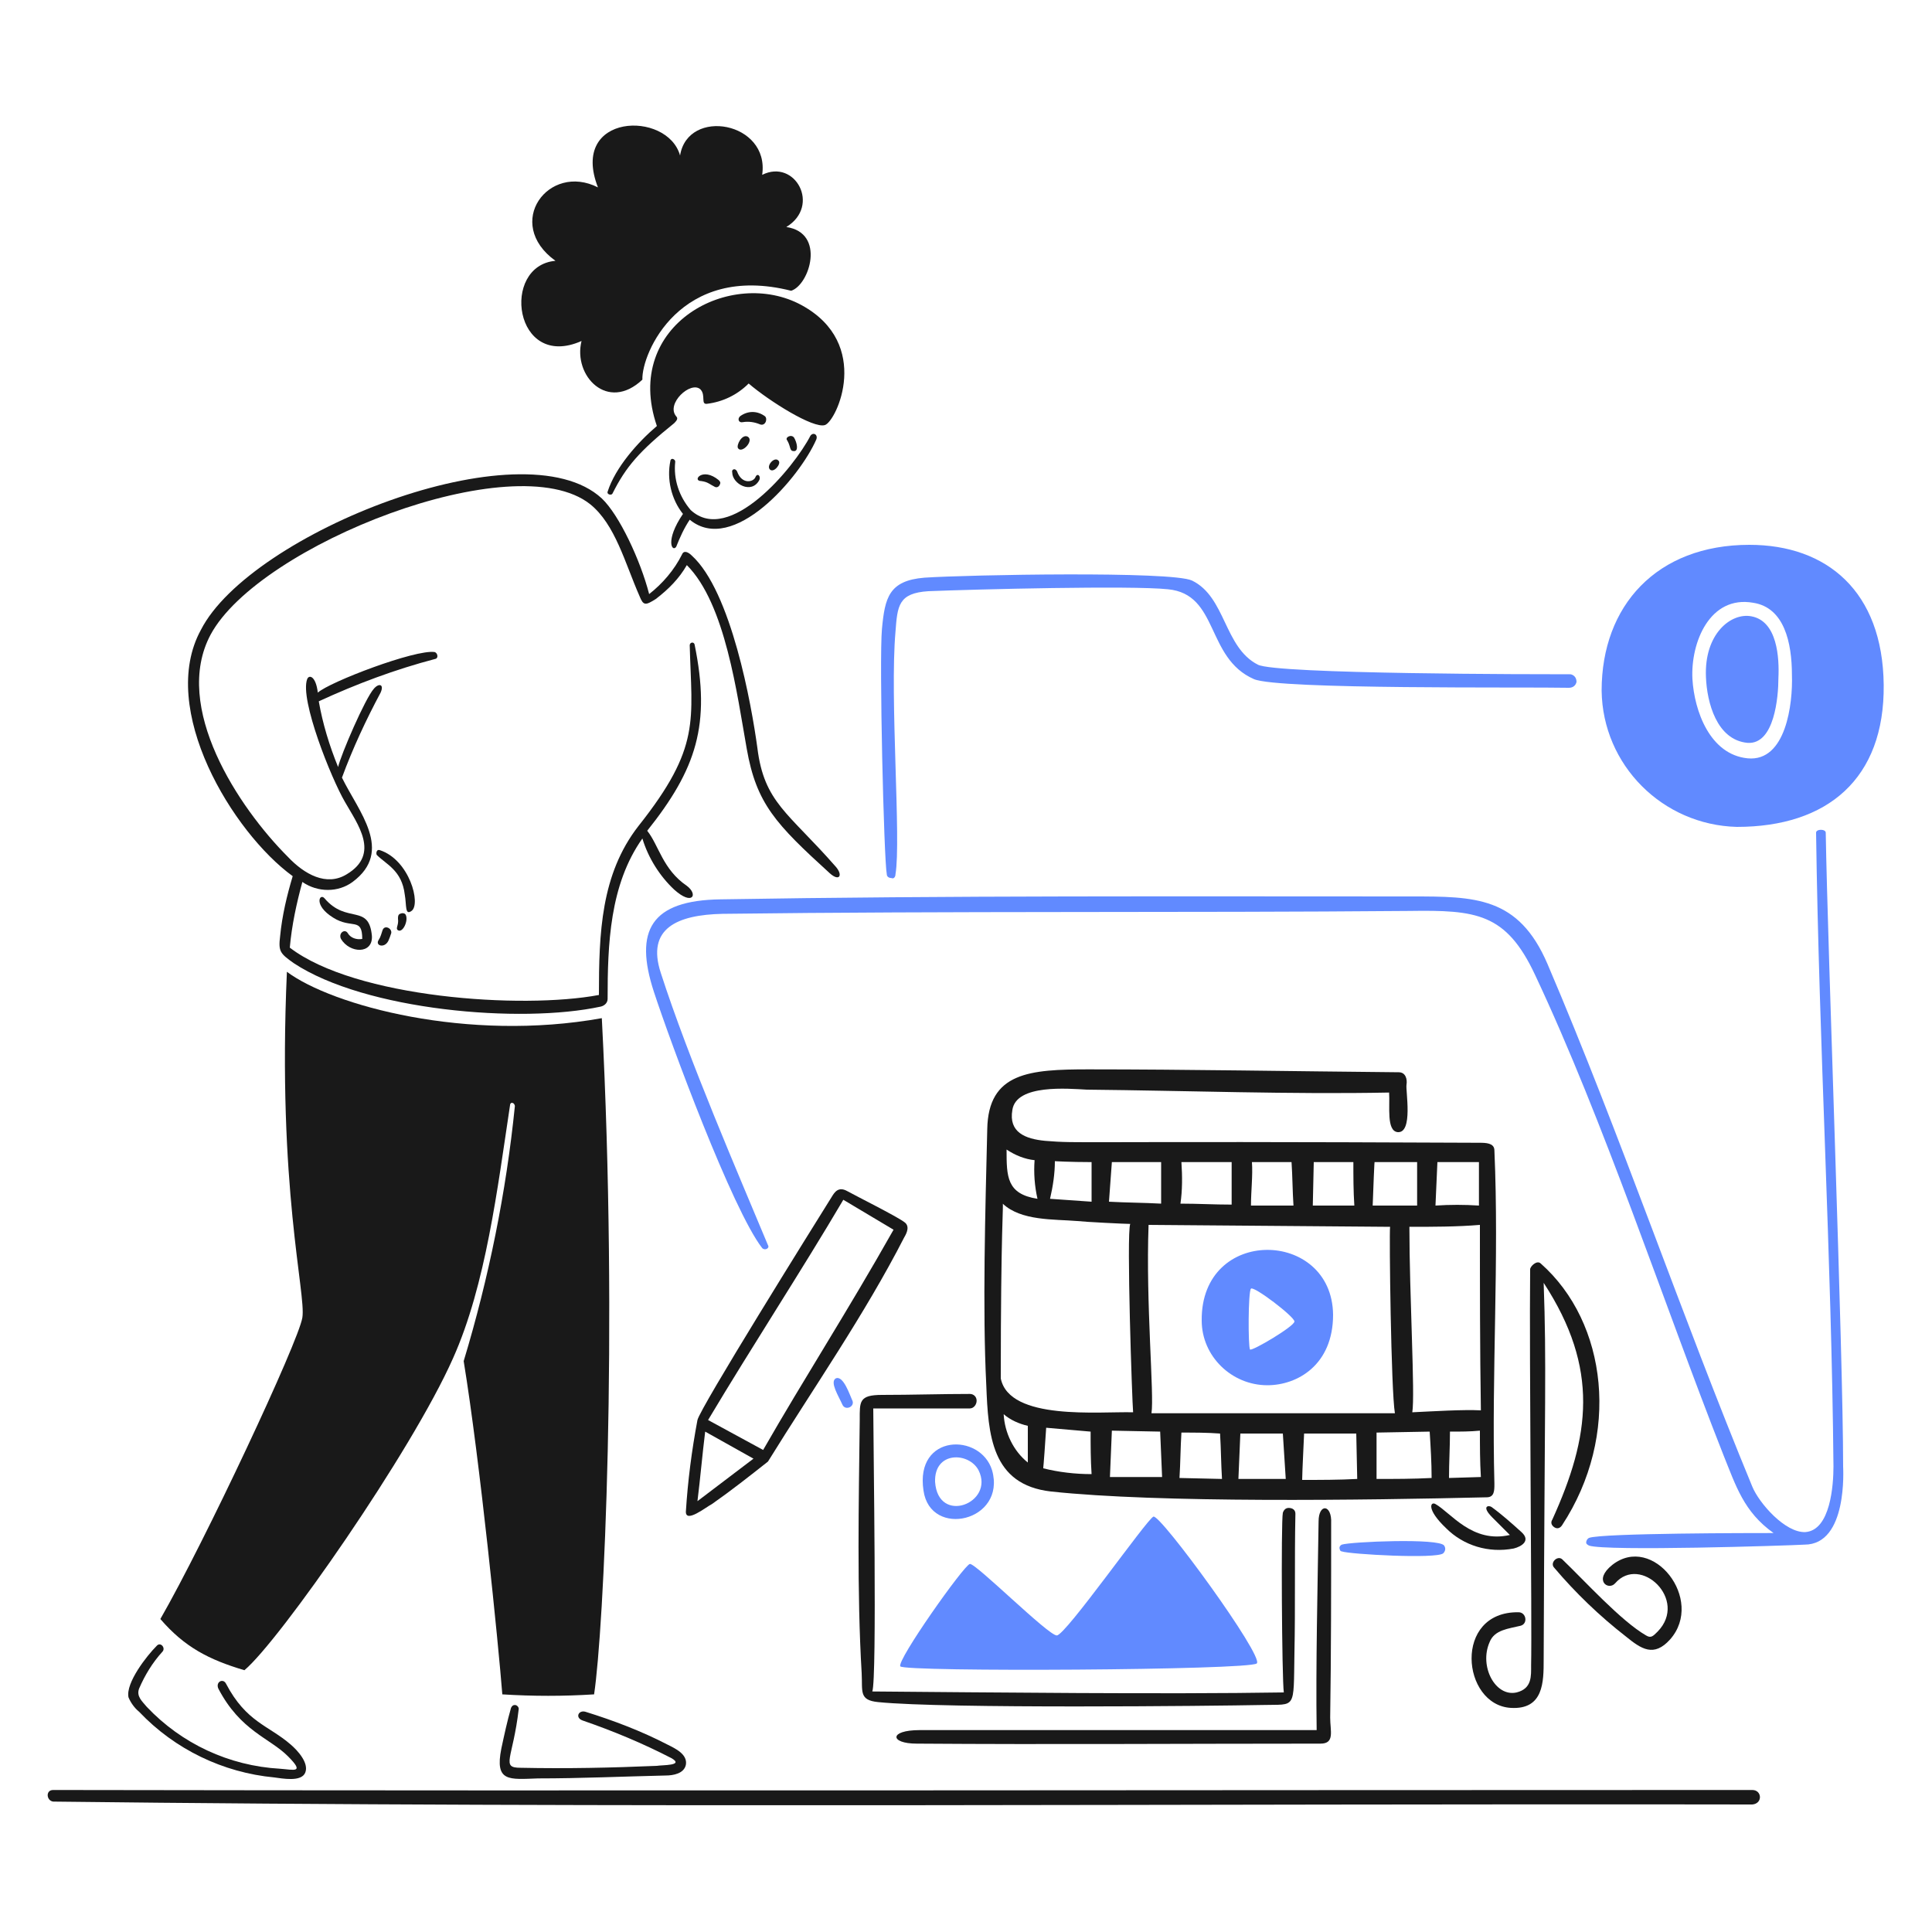 <?xml version="1.0" encoding="utf-8"?>
<!-- Generator: Adobe Illustrator 21.1.0, SVG Export Plug-In . SVG Version: 6.00 Build 0)  -->
<svg version="1.1" id="Layer_1" xmlns="http://www.w3.org/2000/svg" xmlns:xlink="http://www.w3.org/1999/xlink" x="0px" y="0px"
	 viewBox="0 0 200 200" style="enable-background:new 0 0 200 200;" xml:space="preserve">
<style type="text/css">
	.st0{fill:#618AFF;}
	.st1{fill:#191919;}
</style>
<path class="st0" d="M181.3,63.8c-2.1-0.4-4.9,1.8-4.7,6.3c0.1,2.6,1.1,6.5,4.3,6.8c2.8,0.2,3.2-4.8,3.2-6.7
	C184.2,68.1,184,64.3,181.3,63.8z"/>
<path class="st0" d="M181.1,56.4c-9.6,0-15.3,6.3-15.3,15.1c0.1,7.7,6.3,13.9,14,14.1c9.4,0,15.3-5,15.2-14.7S189.1,56.4,181.1,56.4
	z M180.9,78.5c-3.9-0.4-5.5-4.9-5.7-8.2c-0.2-3.8,1.8-8.7,6.3-7.9c3.2,0.5,4,4.1,4,7.5C185.6,72.8,184.9,78.9,180.9,78.5L180.9,78.5
	z"/>
<path class="st0" d="M86.5,142.7c-0.6,0.4,0.3,1.8,0.7,2.7c0.3,0.7,1.4,0.2,1-0.5C88,144.5,87.3,142.3,86.5,142.7z"/>
<path class="st0" d="M138.9,159.9c-0.2,0.1-0.3,0.3-0.2,0.5c0,0.1,0.1,0.2,0.2,0.2c0.8,0.3,9.8,0.8,10.5,0.2
	c0.2-0.2,0.3-0.5,0.1-0.8c0,0,0,0,0,0C149,159.2,139.8,159.6,138.9,159.9z"/>
<path class="st0" d="M92.7,90.5c0.6-3.5-0.6-18.3,0-25.1c0.2-2.7,0.3-4,3.4-4.2c5-0.2,21-0.6,24.8-0.2c5.3,0.5,3.9,7.1,8.9,9.3
	c2.5,1.1,28.2,0.8,32.6,0.9c0.4,0,0.7-0.2,0.8-0.6c0-0.4-0.2-0.7-0.6-0.8c0,0-0.1,0-0.1,0c-3,0-30.5,0-32.3-1
	c-3.5-1.8-3.3-7-6.8-8.7c-2.1-1-23.2-0.6-27.7-0.3c-3.7,0.3-4.1,2.1-4.4,5.3s0.2,23.9,0.5,25.4c0,0.3,0.3,0.4,0.5,0.4
	C92.5,91,92.7,90.8,92.7,90.5z"/>
<path class="st0" d="M189,86.2c0-0.4-1-0.4-1,0c0.3,21.9,1.6,44,1.8,65.6c0,1.9-0.3,6.6-2.9,6.8c-2.1,0.1-4.8-3-5.5-4.7
	c-7.4-17.9-13.6-36.3-21.2-54.1c-3-7-7.5-7-14.1-7c-23.6,0-47.9-0.1-71.5,0.3c-7.2,0.1-9,3.2-6.9,9.6c1.7,5.2,8.1,22.5,11.2,26.5
	c0.3,0.3,0.8,0,0.6-0.3c-3-7.2-8.2-19.2-11.1-28.2c-1.5-4.6,1.7-6,6.4-6.1c23.5-0.3,47.7-0.1,71.1-0.3c6.9-0.1,10,0.2,13,6.6
	c7.2,15.3,13.2,33.7,19.5,49.7c1.3,3.2,2.1,5.9,5.2,8.1c-2.1,0-17.7,0-19.1,0.5c-0.2,0.1-0.3,0.3-0.3,0.5c0,0.1,0.1,0.2,0.3,0.3
	c1.8,0.6,20.6,0,22.3-0.1c4.5,0,4-7.9,4-8.1C190.8,140,189.2,98.4,189,86.2z"/>
<path class="st0" d="M119.4,157c-0.7,0.3-9.1,12.3-10,12.3s-8.4-7.5-9-7.4s-7.6,10-7.2,10.6s36.1,0.4,36.9-0.3
	S120.1,156.7,119.4,157z"/>
<path class="st0" d="M102.7,152.2c-1.2-3.9-8-3.8-7.1,2.1C96.3,159.3,104.2,157.5,102.7,152.2z M101.3,152.2
	c1.7,3.4-4.2,5.7-4.5,1.2C96.7,150.2,100.3,150.3,101.3,152.2L101.3,152.2z"/>
<path class="st0" d="M124.4,136.7c0,3.7,3.1,6.7,6.8,6.7c3.1,0,6.8-2.1,6.8-7.3C137.9,127.2,124.3,126.9,124.4,136.7z M129.4,139.7
	c-0.2-0.3-0.2-6,0.1-6.3s4.5,2.9,4.5,3.4S129.6,139.9,129.4,139.7z"/>
<path class="st1" d="M181.4,185.3c-58.4,0-116.5,0.1-175.9,0c-0.8,0-0.7,1.1,0,1.2c58.7,0.7,117.5,0.2,175.9,0.3
	C182.5,186.7,182.4,185.3,181.4,185.3z"/>
<path class="st1" d="M78.6,43.9c0.6,0.3,0.9-0.5,0.6-0.8c-0.8-0.6-1.8-0.6-2.6,0c-0.3,0.3-0.1,0.7,0.3,0.6
	C77.5,43.6,78.1,43.7,78.6,43.9z"/>
<path class="st1" d="M75.8,48.9c0,1.2,2,2.3,2.8,0.8c0.2-0.4-0.2-0.8-0.4-0.3s-1.4,0.8-1.9-0.6C76.1,48.4,75.7,48.6,75.8,48.9z"/>
<path class="st1" d="M76.4,46.4c0.4,0.6,1.7-0.8,1-1.2C76.8,44.9,76.2,46.1,76.4,46.4z"/>
<path class="st1" d="M74,50.4c0.2,0.1,0.4,0,0.5-0.2c0.1-0.2,0.1-0.3-0.1-0.5c-1.7-1.4-2.8,0.1-1.8,0.1C73.3,49.9,73.4,50.1,74,50.4
	z"/>
<path class="st1" d="M82.2,46.7c0.5,0,0.3-0.9,0-1.4c-0.3-0.4-1,0-0.7,0.3C81.9,46.3,81.7,46.7,82.2,46.7z"/>
<path class="st1" d="M80.6,47.7c-0.4-0.5-1.3,0.5-0.9,0.9S80.9,48,80.6,47.7z"/>
<path class="st1" d="M30.3,90.7c-0.6,2-1.1,4.1-1.3,6.2c-0.2,1.6,0,1.8,1.4,2.8c7.4,4.9,23.5,6.3,31.8,4.5c0.4-0.1,0.7-0.4,0.7-0.8
	c0-5.6,0.2-11.8,3.6-16.6c0.6,2,1.8,3.9,3.3,5.3c1.9,1.7,2.5,0.5,1.3-0.4c-2.5-1.7-2.9-4.2-4.1-5.7c5.1-6.4,6.6-11,4.9-19.3
	c-0.1-0.3-0.5-0.2-0.5,0.1c0.2,7.8,1.2,10.5-5.3,18.7C62.2,90.5,62,96.6,62,103c-8,1.5-25.2,0.3-32-4.9c0.2-2.3,0.7-4.6,1.3-6.8
	c1.6,1.1,3.7,1.1,5.2,0c4.3-3.2,0.6-7.3-1.1-10.8c1.1-3,2.5-6,4-8.8c0.4-0.9-0.2-1-0.7-0.4c-0.9,1-3.4,6.8-3.7,8.1
	c-0.9-2.2-1.6-4.5-2-6.8c3.9-1.8,7.9-3.3,12.1-4.4c0.3-0.1,0.2-0.6-0.1-0.7c-2-0.3-10.9,3.1-12.1,4.2c-0.2-1.7-0.9-1.9-1.1-1.4
	c-0.8,2.1,2.5,10.3,3.9,12.7c1.3,2.3,3.7,5.4,0.2,7.5c-2.1,1.3-4.4,0-6.1-1.8c-5.1-5.1-12-15.5-8-23c5-9.3,31.5-19.7,39.3-13.5
	c2.6,2.1,3.6,6.1,5.1,9.5c0.4,1,0.6,1,1.7,0.3c1.3-1,2.4-2.1,3.2-3.5c4,4,5.2,13.4,6.2,19c1,5.7,3,7.8,8.6,12.9
	c1,0.9,1.4,0.2,0.6-0.7c-4.9-5.6-7.4-6.6-8.1-12.3c-0.6-4.4-2.7-16.2-6.8-19.9c-0.3-0.3-0.8-0.6-1-0.1c-0.8,1.6-2,3-3.4,4.1
	c-0.9-3.5-3.1-8.2-4.9-9.9c-8.2-7.6-36.4,3.6-41.5,13.6C16.3,73.4,24.1,86.2,30.3,90.7z"/>
<path class="st1" d="M41.2,96.3c0.5,0.3,1.1-1,0.8-1.6c-0.1-0.2-0.4-0.2-0.6-0.1c-0.2,0.1-0.2,0.3-0.2,0.5
	C41.3,95.8,40.9,96.1,41.2,96.3z"/>
<path class="st1" d="M36,96.6c-0.3-0.5-1,0-0.7,0.6c0.9,1.5,3.3,1.6,3.2-0.3c-0.3-3.4-2.6-1.2-4.9-3.9c-0.5-0.6-1.2,0.7,0.9,2
	c1.9,1.2,3-0.1,3,2.2C36.9,97.3,36.3,97.1,36,96.6z"/>
<path class="st1" d="M39.6,96.3c-0.1,0.3-0.2,0.7-0.4,1c-0.4,0.6,0.6,0.9,1,0.1c0.1-0.2,0.2-0.5,0.3-0.8
	C40.6,96.1,39.8,95.7,39.6,96.3z"/>
<path class="st1" d="M42.6,94.3c1-0.7-0.2-5.3-3.3-6.3c-0.3-0.1-0.4,0.3-0.3,0.5c1,1,2.6,1.6,2.9,4.1C42.1,93.7,41.9,94.8,42.6,94.3
	z"/>
<path class="st1" d="M89,147c-0.1,8.4-0.3,17.8,0.2,26.2c0.1,1.9-0.3,2.8,1.7,3c6.9,0.7,34.7,0.4,39.8,0.3c3.5-0.1,3.2,0.6,3.3-5.4
	c0.1-4.8,0-9.6,0.1-14.4c0-0.4-0.3-0.6-0.7-0.6c-0.3,0-0.5,0.2-0.6,0.5c-0.2,0.9-0.1,17.2,0.1,18.6c-12.5,0.2-30.2,0-42.6-0.1
	c0.5-1.3,0.1-25.9,0.1-29.3h10c0.4,0,0.7-0.4,0.7-0.8c0-0.4-0.3-0.7-0.7-0.7c-3,0-6,0.1-9.1,0.1C88.9,144.4,89,145.1,89,147z"/>
<path class="st1" d="M136.5,157.5c-0.1,6.7-0.3,15-0.2,21.6c-11.3,0-29.9,0-41.1,0c-3.2,0-3.1,1.4-0.3,1.4c14,0.1,27.6,0,41.8,0
	c1.5,0,1-1.3,1-2.7c0.1-6.7,0.1-13.4,0.1-20.1C137.9,155.7,136.5,155.6,136.5,157.5z"/>
<path class="st1" d="M108.8,154.4c11.2,1.2,32.4,0.9,45.1,0.6c0.8,0,0.8-0.7,0.8-1.4c-0.3-11.4,0.5-23.2,0-34.5
	c0-0.6-0.5-0.8-1.4-0.8c-43-0.2-41.4,0.1-45.1-0.2c-2.1-0.2-3.8-0.9-3.4-3.2c0.4-2.7,5.8-2.2,7.7-2.1c10.3,0.1,21.1,0.5,31.3,0.3
	c0.1,1.4-0.3,4,0.9,4.1c1.6,0.1,0.8-4.3,0.9-4.9s-0.1-1.3-0.8-1.3c-10.9-0.1-22-0.3-32.1-0.3c-6.1,0-10.4,0.3-10.5,6.2
	c-0.2,8.4-0.5,18.6-0.1,26.5C102.3,148.5,102.6,153.7,108.8,154.4z M106.4,151.4c-1.5-1.2-2.4-3.1-2.5-5c0.7,0.6,1.6,1,2.5,1.2
	C106.4,148.8,106.4,150.1,106.4,151.4L106.4,151.4z M108.3,147.8l4.6,0.4c0,1.5,0,2.9,0.1,4.4c-1.7,0-3.4-0.2-5-0.6
	C108,151.7,108,152.4,108.3,147.8L108.3,147.8z M114.9,152.9l0.2-4.8l5,0.1l0.2,4.7L114.9,152.9z M122.1,153
	c0.1-1.6,0.1-3.1,0.2-4.7c1.3,0,2.7,0,4,0.1c0.1,1.6,0.1,3.1,0.2,4.7L122.1,153z M128.2,153.1l0.2-4.7h4.4l0.3,4.7H128.2z
	 M135,148.4c1.8,0,3.6,0,5.4,0l0.1,4.7c-1.9,0.1-3.8,0.1-5.7,0.1C134.8,152.4,135,148.6,135,148.4L135,148.4z M142.5,148.3l5.5-0.1
	c0.1,1.6,0.2,3.2,0.2,4.8c-1.9,0.1-3.8,0.1-5.7,0.1C142.5,153,142.5,153.3,142.5,148.3L142.5,148.3z M150,153c0-1.6,0.1-3.2,0.1-4.8
	c1.1,0,2.1,0,3.1-0.1c0,1.6,0,3.2,0.1,4.8L150,153z M153.2,126.8c0,6.4,0,12.8,0.1,19.2c-1.8-0.1-5,0.1-7.1,0.2
	c0.3-1.8-0.3-12.1-0.3-19.2C148.3,127,150.8,127,153.2,126.8L153.2,126.8z M148.8,120.3h4.3c0,1.5,0,3,0,4.5c-1.5-0.1-3-0.1-4.5,0
	L148.8,120.3z M142.3,120.3h4.4v4.5h-4.6C142.3,119.3,142.3,120.4,142.3,120.3L142.3,120.3z M136,120.3h4.1c0,1.5,0,3,0.1,4.5h-4.3
	L136,120.3z M129.6,120.3h4.1c0.1,1.5,0.1,3,0.2,4.5l-4.4,0C129.5,123.3,129.7,121.7,129.6,120.3L129.6,120.3z M122.3,120.3h5.2v4.4
	c-1.8,0-3.5-0.1-5.3-0.1C122.4,123.2,122.4,121.8,122.3,120.3L122.3,120.3z M143.9,127c-0.1,0.7,0.1,17,0.5,19.3h-25.2
	c0.3-1.9-0.6-11.4-0.3-19.5L143.9,127z M115.1,120.3h5.1c0,1.4,0,2.9,0,4.3c-1.8-0.1-3.6-0.1-5.4-0.2
	C114.9,123.1,115,121.7,115.1,120.3z M113,120.3v4.1l-4.3-0.3c0.3-1.3,0.5-2.6,0.5-3.9C109,120.2,110.8,120.3,113,120.3z M104.2,119
	c0.9,0.6,1.9,1,2.9,1.1c-0.1,1.3,0,2.7,0.3,4C104.2,123.6,104.2,121.8,104.2,119L104.2,119z M103.8,124.6c1.9,1.8,5.3,1.6,7.7,1.8
	c0.9,0.1,5,0.3,5.5,0.3c-0.4,1,0.2,18.5,0.3,19.5c-3.5-0.1-12.8,0.9-13.7-3.5C103.6,127.2,103.9,124.6,103.8,124.6L103.8,124.6z"/>
<path class="st1" d="M154.5,157.1c0.6,0.6,1.2,1.2,1.8,1.8c-3.9,0.9-6.1-2.3-7.7-3.2c-0.5-0.3-1,0.5,1.1,2.5c1.8,1.8,4.4,2.6,7,2.1
	c0.8-0.2,1.8-0.8,0.8-1.7c-1-0.9-2-1.8-3.1-2.6C154.1,155.8,153.3,155.9,154.5,157.1z"/>
<path class="st1" d="M157.4,168.3c0.8-0.2,0.6-1.4-0.2-1.4c-6.8-0.1-5.9,9.6-0.8,9.9c3.4,0.2,3.4-2.7,3.4-5c0.1-27.4,0.3-30.5,0-39
	c5.8,8.9,4.8,15.9,0.9,24.5c-0.2,0.3-0.1,0.6,0.2,0.8c0.3,0.2,0.6,0.1,0.8-0.2c6.1-9.3,4.7-21-2.2-27.1c-0.4-0.4-1.1,0.3-1.1,0.6
	c-0.1,9.4,0.2,36.7,0.1,41c0,1.1,0.1,2.4-1.5,2.8c-2.2,0.5-3.9-2.7-2.8-5.2C154.7,168.7,156.2,168.6,157.4,168.3z"/>
<path class="st1" d="M167.2,163.9c2.6-3,7.6,1.7,4.4,5c-0.5,0.5-0.7,0.7-1.2,0.4c-2.6-1.5-6.3-5.6-8.7-7.9c-0.5-0.4-1.3,0.4-0.8,0.9
	c2.2,2.6,4.7,5,7.4,7.1c1.6,1.3,2.9,2.2,4.6,0.3c3.6-4.1-1.8-11-6-7.7C164.9,163.6,166.5,164.7,167.2,163.9z"/>
<path class="st1" d="M70,56.6c0.4-1,0.8-1.9,1.4-2.8c4.5,3.7,11.4-4.4,13.1-8.3c0.2-0.5-0.3-0.8-0.6-0.4c-1.7,3.3-8.4,11.4-12.4,7.7
	c-1.2-1.4-1.8-3.2-1.6-5c0-0.2-0.2-0.3-0.3-0.3c-0.1,0-0.2,0.1-0.2,0.2c-0.4,1.9,0.1,4,1.3,5.5C68.8,56,69.6,57.2,70,56.6z"/>
<path class="st1" d="M60.2,35.3c-0.9,3.6,2.7,7.4,6.3,4c-0.1-2.7,3.9-12.1,15.4-9.2c1.9-0.6,3.6-6-0.5-6.6c3.6-2.2,0.9-7.1-2.5-5.4
	c0.8-5.5-7.7-7-8.5-2c-1.3-4.7-11.5-4.4-8.5,3.3c-5.1-2.6-9.8,3.7-4.4,7.6C51.8,27.5,53.2,38.4,60.2,35.3z"/>
<path class="st1" d="M68,44.1c-2,1.7-4.3,4.3-5.1,6.8c-0.1,0.3,0.4,0.4,0.5,0.2c1.4-2.8,2.8-4.4,6.4-7.3c0.3-0.3,0.4-0.5,0.2-0.7
	c-1.1-1.3,1.5-3.7,2.5-2.8c0.6,0.6,0,1.6,0.7,1.5c1.6-0.2,3.1-0.9,4.3-2.1c2.1,1.8,6.7,4.7,7.9,4.3s4.9-8.4-2.4-12.4
	S64.4,33.6,68,44.1z"/>
<path class="st1" d="M86.1,123.9c-2,3.2-13.6,21.8-13.9,23.1c-0.6,3.2-1,6.3-1.2,9.5c0,1.2,2.1-0.5,2.7-0.8c2-1.4,3.9-2.9,5.8-4.4
	c4.7-7.6,10-15.2,14.1-23.2c0.3-0.5,0.6-1.2,0-1.6c-0.8-0.6-5-2.7-5.9-3.2S86.4,123.4,86.1,123.9z M72.2,155.4
	c0.3-2.4,0.5-4.8,0.8-7.2l5,2.8L72.2,155.4z M92.5,127.3c-4.8,8.5-9.2,15.3-13.5,22.8l-5.7-3.1c4.6-7.7,9.7-15.5,14-22.8L92.5,127.3
	z"/>
<path class="st1" d="M53.7,176.9c0-0.2-0.2-0.4-0.4-0.4c-0.2,0-0.3,0.1-0.4,0.3c-0.4,1.4-0.7,2.8-1,4.2c-0.7,3.5,0.8,3.2,3.8,3.1
	c4.4,0,8.8-0.2,13.2-0.3c0.8,0,1.9-0.2,2.1-1.1c0.2-1.1-1.1-1.7-1.9-2.1c-2.7-1.4-5.6-2.5-8.5-3.4c-0.7-0.2-1.1,0.6-0.3,0.9
	c3.2,1.1,6.3,2.4,9.2,3.9c1.4,0.8-1,0.7-1.5,0.8c-4.7,0.2-9.4,0.3-14.1,0.2C51.8,183,53.1,182.1,53.7,176.9z"/>
<path class="st1" d="M14.4,177.2c3.7,3.9,8.7,6.3,14,6.8c0.8,0.1,2.8,0.5,3.2-0.5c0.4-1-0.8-2.3-1.5-2.9c-2.3-2-4.6-2.3-6.7-6.3
	c-0.3-0.6-1.1-0.2-0.8,0.5c2.3,4.4,5.3,5.1,7.2,7c1.8,1.8,0.6,1.4-0.8,1.3c-5.3-0.3-10.2-2.6-13.8-6.4c-0.5-0.6-1.1-1.1-0.8-1.9
	c0.6-1.4,1.4-2.7,2.4-3.8c0.4-0.4-0.2-1.1-0.6-0.6c-1,1-3.2,3.8-2.9,5.3C13.5,176.2,13.9,176.8,14.4,177.2z"/>
<path class="st1" d="M25.3,172.9c3.6-3,17.3-22.6,21.6-32.3c3.4-7.6,4.6-17.6,5.9-26.2c0-0.2,0.2-0.3,0.3-0.2c0.1,0,0.2,0.2,0.2,0.3
	c-0.9,8.9-2.7,17.8-5.3,26.4c1.7,10.4,3.6,29.4,4,34.5c3.2,0.2,6.3,0.2,9.5,0c1-6.6,2.5-37.3,0.8-70c-13.9,2.5-27.9-1.3-32.6-4.8
	c-1,22.4,2,33.3,1.6,35.8s-10.1,23.2-14.7,31.2C19.1,170.5,21.6,171.8,25.3,172.9z"/>
</svg>
